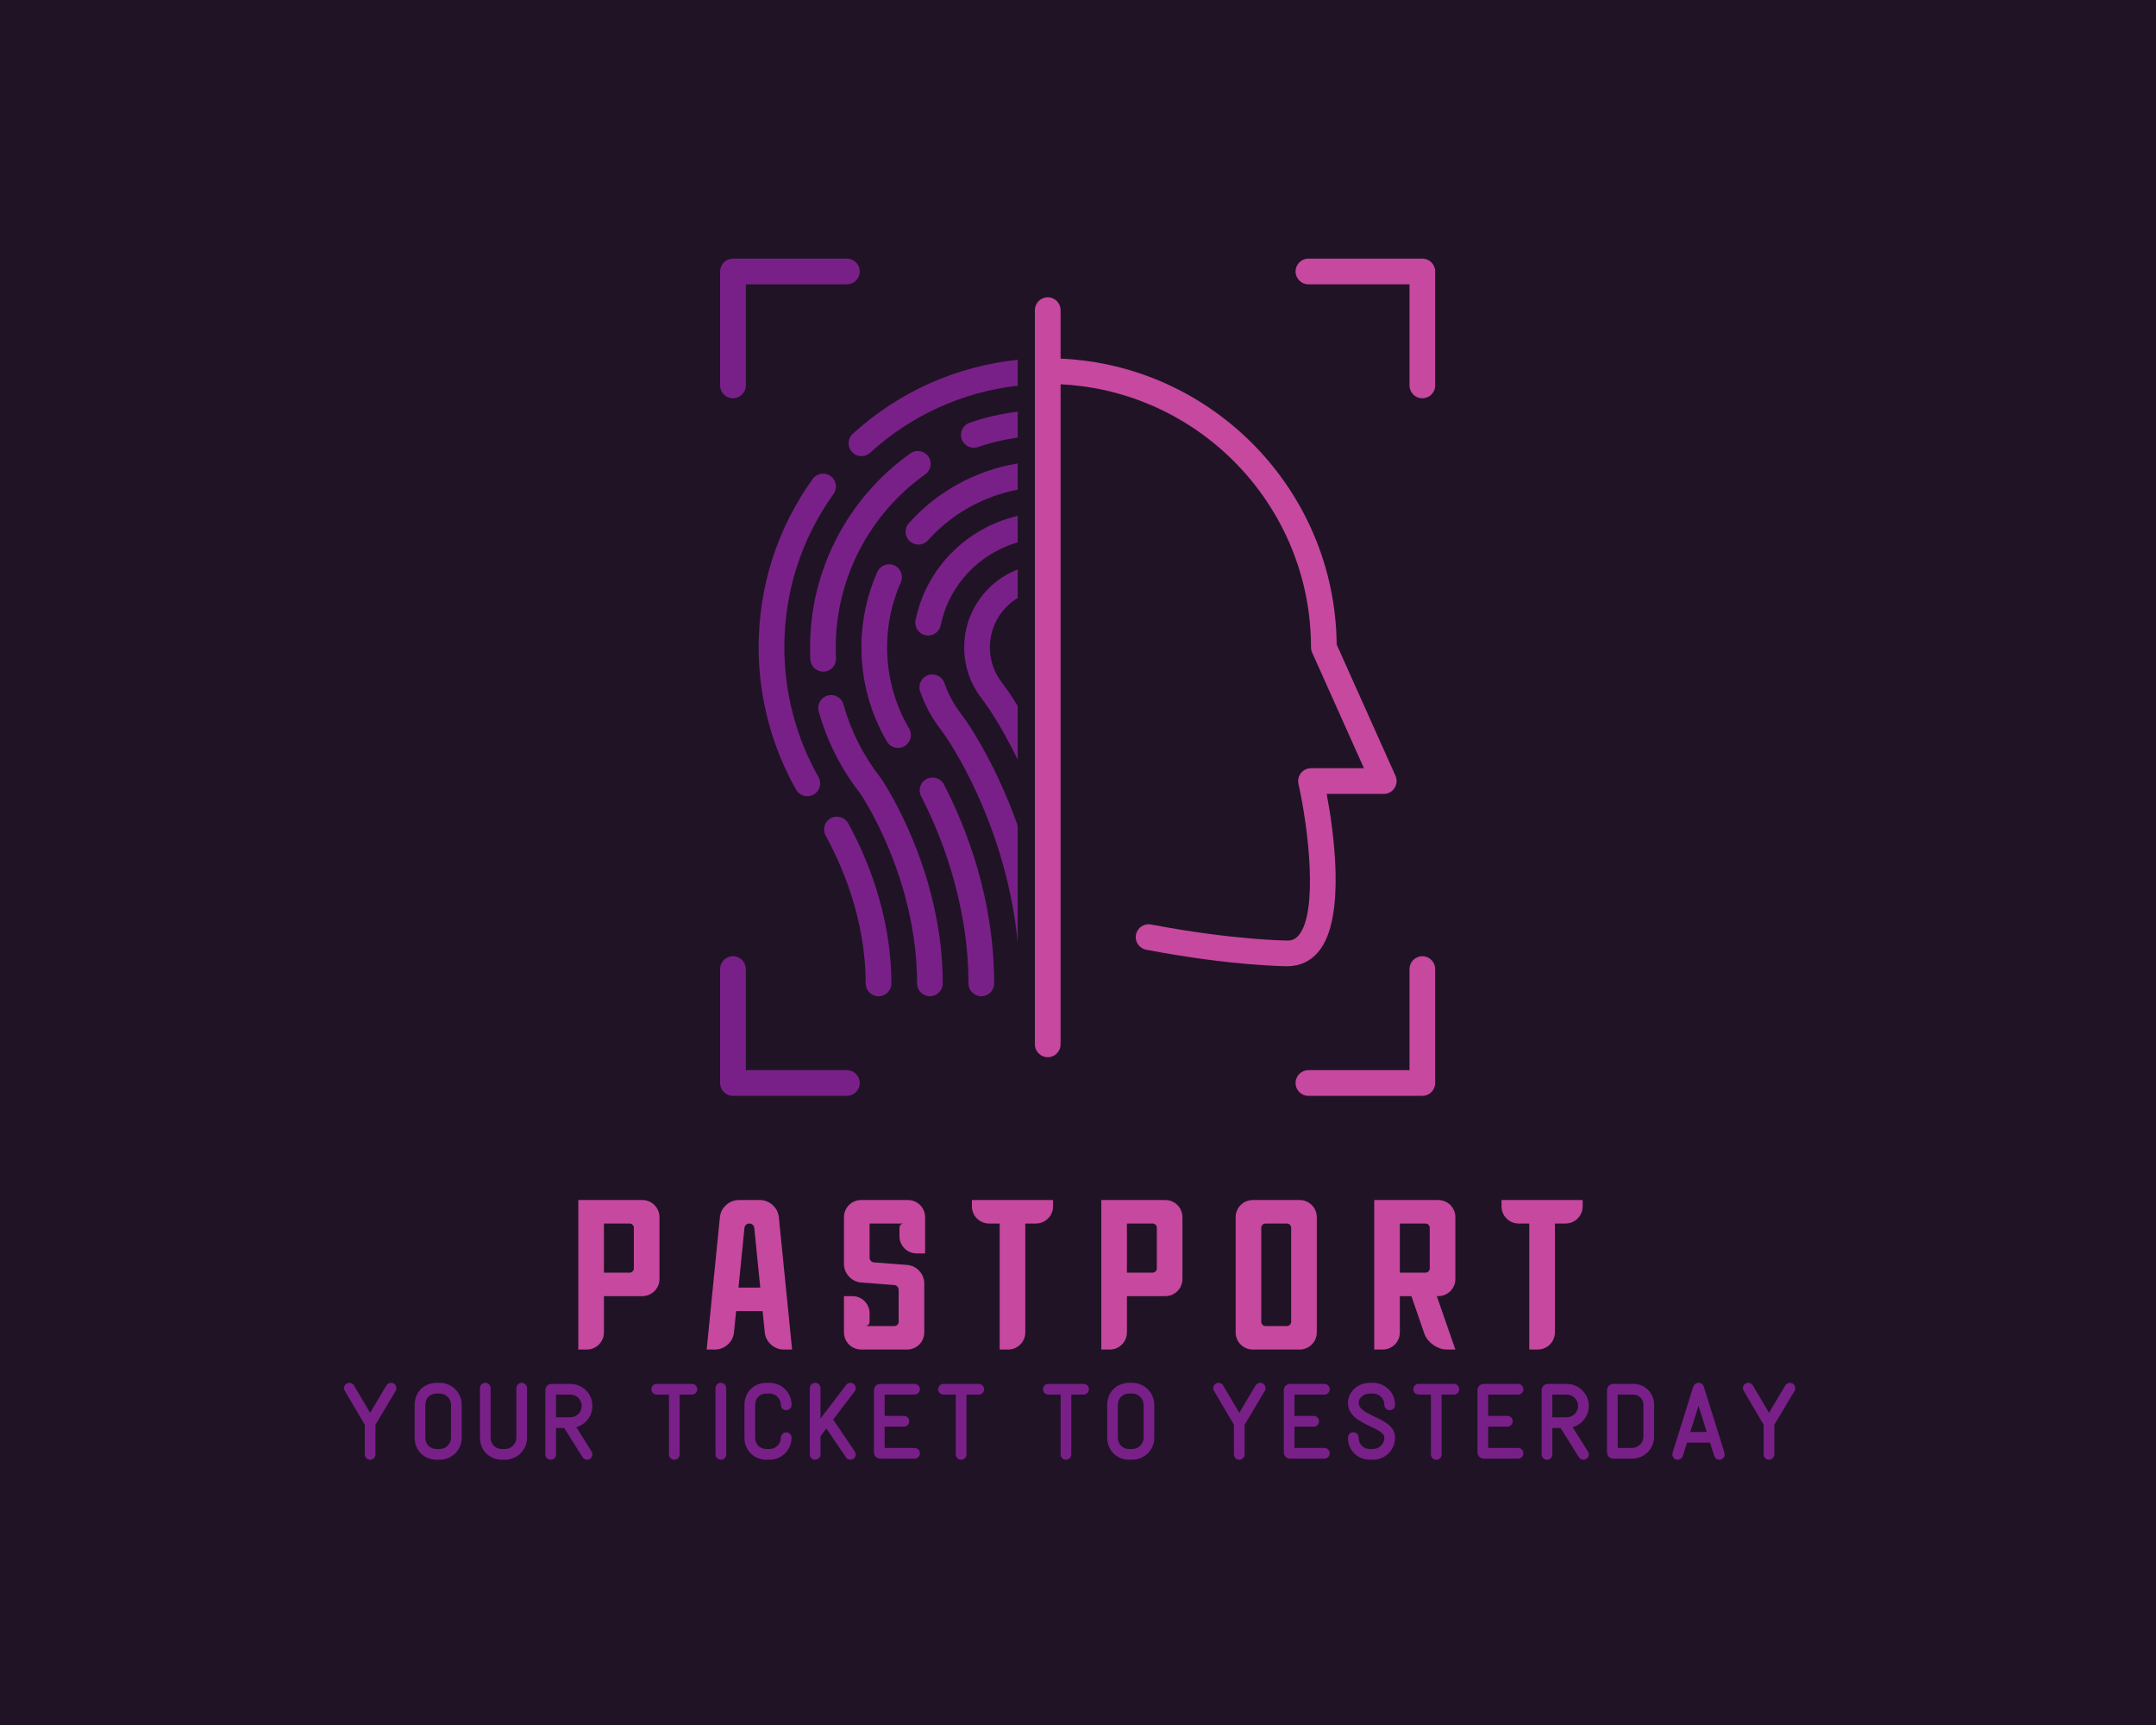 <?xml version="1.0" encoding="UTF-8" standalone="no" ?>
<!DOCTYPE svg PUBLIC "-//W3C//DTD SVG 1.1//EN" "http://www.w3.org/Graphics/SVG/1.1/DTD/svg11.dtd">
<svg xmlns="http://www.w3.org/2000/svg" xmlns:xlink="http://www.w3.org/1999/xlink" version="1.1" width="1280" height="1024" viewBox="0 0 1280 1024" xml:space="preserve">
<desc>Created with Fabric.js 5.3.0</desc>
<defs>
</defs>
<g transform="matrix(1 0 0 1 640 512)" id="background-logo"  >
<rect style="stroke: none; stroke-width: 0; stroke-dasharray: none; stroke-linecap: butt; stroke-dashoffset: 0; stroke-linejoin: miter; stroke-miterlimit: 4; fill: rgb(32,19,38); fill-rule: nonzero; opacity: 1;"  paint-order="stroke"  x="-640" y="-512" rx="0" ry="0" width="1280" height="1024" />
</g>
<g transform="matrix(2.302 0 0 2.302 639.795 402.028)" id="logo-logo"  >
<g style=""  paint-order="stroke"   >
		<g transform="matrix(1.247 0 0 1.247 -74.206 -89.943)"  >
<path style="stroke: none; stroke-width: 1; stroke-dasharray: none; stroke-linecap: butt; stroke-dashoffset: 0; stroke-linejoin: miter; stroke-miterlimit: 4; fill: rgb(121,32,136); fill-rule: nonzero; opacity: 1;"  paint-order="stroke"  transform=" translate(-103.011, -57.896)" d="M 91.229 72.333 C 89.763 72.333 88.574 71.144 88.574 69.678 L 88.574 46.114 C 88.574 44.647 89.763 43.458 91.229 43.458 L 114.793 43.458 C 116.261 43.458 117.448 44.647 117.448 46.114 C 117.448 47.581 116.261 48.77 114.793 48.77 L 93.886 48.77 L 93.886 69.678 C 93.886 71.144 92.697 72.333 91.229 72.333 z" stroke-linecap="round" />
</g>
		<g transform="matrix(1.247 0 0 1.247 -74.206 89.942)"  >
<path style="stroke: none; stroke-width: 1; stroke-dasharray: none; stroke-linecap: butt; stroke-dashoffset: 0; stroke-linejoin: miter; stroke-miterlimit: 4; fill: rgb(121,32,136); fill-rule: nonzero; opacity: 1;"  paint-order="stroke"  transform=" translate(-103.011, -202.104)" d="M 114.793 216.542 L 91.229 216.542 C 89.763 216.542 88.574 215.353 88.574 213.886 L 88.574 190.322 C 88.574 188.856 89.763 187.666 91.229 187.666 C 92.697 187.666 93.886 188.856 93.886 190.322 L 93.886 211.229 L 114.793 211.229 C 116.261 211.229 117.448 212.42 117.448 213.886 C 117.448 215.353 116.261 216.542 114.793 216.542 z" stroke-linecap="round" />
</g>
		<g transform="matrix(1.247 0 0 1.247 74.204 89.942)"  >
<path style="stroke: none; stroke-width: 1; stroke-dasharray: none; stroke-linecap: butt; stroke-dashoffset: 0; stroke-linejoin: miter; stroke-miterlimit: 4; fill: rgb(199,72,159); fill-rule: nonzero; opacity: 1;"  paint-order="stroke"  transform=" translate(-221.987, -202.104)" d="M 233.771 216.542 L 210.205 216.542 C 208.738 216.542 207.549 215.353 207.549 213.886 C 207.549 212.42 208.738 211.229 210.205 211.229 L 231.114 211.229 L 231.114 190.322 C 231.114 188.856 232.304 187.666 233.771 187.666 C 235.236 187.666 236.426 188.856 236.426 190.322 L 236.426 213.886 C 236.426 215.353 235.236 216.542 233.771 216.542 z" stroke-linecap="round" />
</g>
		<g transform="matrix(1.247 0 0 1.247 74.204 -89.943)"  >
<path style="stroke: none; stroke-width: 1; stroke-dasharray: none; stroke-linecap: butt; stroke-dashoffset: 0; stroke-linejoin: miter; stroke-miterlimit: 4; fill: rgb(199,72,159); fill-rule: nonzero; opacity: 1;"  paint-order="stroke"  transform=" translate(-221.987, -57.896)" d="M 233.771 72.333 C 232.304 72.333 231.114 71.144 231.114 69.678 L 231.114 48.77 L 210.205 48.77 C 208.738 48.77 207.549 47.581 207.549 46.114 C 207.549 44.647 208.738 43.458 210.205 43.458 L 233.771 43.458 C 235.236 43.458 236.426 44.647 236.426 46.114 L 236.426 69.678 C 236.426 71.144 235.236 72.333 233.771 72.333 z" stroke-linecap="round" />
</g>
		<g transform="matrix(1.247 0 0 1.247 35.616 0)"  >
<path style="stroke: none; stroke-width: 1; stroke-dasharray: none; stroke-linecap: butt; stroke-dashoffset: 0; stroke-linejoin: miter; stroke-miterlimit: 4; fill: rgb(199,72,159); fill-rule: nonzero; opacity: 1;"  paint-order="stroke"  transform=" translate(-191.052, -130)" d="M 228.227 150.386 L 216.06 123.229 C 215.759 91.429 190.492 65.497 158.959 64.109 L 158.959 54.082 C 158.959 52.616 157.77 51.426 156.303 51.426 C 155.618 51.426 155.003 51.692 154.532 52.116 C 153.993 52.602 153.646 53.299 153.646 54.082 L 153.646 64.104 L 153.646 66.698 L 153.646 69.422 L 153.646 74.777 L 153.646 80.089 L 153.646 85.394 L 153.646 90.744 L 153.646 96.051 L 153.646 101.403 L 153.646 106.765 L 153.646 112.158 L 153.646 142.23 L 153.646 155.033 L 153.646 173.117 L 153.646 195.913 L 153.646 205.918 C 153.646 206.701 153.993 207.398 154.532 207.884 C 155.003 208.308 155.618 208.574 156.303 208.574 C 157.77 208.574 158.959 207.384 158.959 205.918 L 158.959 109.194 L 158.959 98.57 L 158.959 87.946 L 158.959 77.322 L 158.959 69.422 C 187.753 70.812 210.751 94.669 210.751 123.803 C 210.751 124.176 210.831 124.546 210.983 124.889 L 221.7 148.815 L 210.751 148.815 C 209.945 148.815 209.182 149.182 208.677 149.812 C 208.175 150.44 207.981 151.264 208.157 152.051 C 210.277 161.535 212.184 178.403 208.269 183.293 C 207.625 184.092 206.892 184.448 205.889 184.448 C 205.778 184.448 194.739 184.381 177.655 181.128 C 176.223 180.86 174.826 181.798 174.549 183.241 C 174.276 184.682 175.221 186.072 176.662 186.347 C 194.282 189.7 205.412 189.761 205.882 189.761 C 208.504 189.761 210.766 188.673 212.411 186.613 C 218.007 179.633 215.42 161.724 213.999 154.127 L 225.802 154.127 C 226.701 154.127 227.542 153.671 228.029 152.915 C 228.521 152.159 228.593 151.207 228.227 150.386 z" stroke-linecap="round" />
</g>
		<g transform="matrix(1.247 0 0 1.247 -37.272 -69.438)"  >
<path style="stroke: none; stroke-width: 1; stroke-dasharray: none; stroke-linecap: butt; stroke-dashoffset: 0; stroke-linejoin: miter; stroke-miterlimit: 4; fill: rgb(121,32,136); fill-rule: nonzero; opacity: 1;"  paint-order="stroke"  transform=" translate(-132.62, -74.333)" d="M 115.83 83.43 C 116.355 84.004 117.071 84.294 117.791 84.294 C 118.431 84.294 119.074 84.064 119.582 83.599 C 128.097 75.818 138.762 71.013 150.105 69.721 L 150.105 64.373 C 137.428 65.687 125.5 70.997 115.999 79.677 C 114.917 80.667 114.841 82.347 115.83 83.43 z" stroke-linecap="round" />
</g>
		<g transform="matrix(1.247 0 0 1.247 -72.307 -10.91)"  >
<path style="stroke: none; stroke-width: 1; stroke-dasharray: none; stroke-linecap: butt; stroke-dashoffset: 0; stroke-linejoin: miter; stroke-miterlimit: 4; fill: rgb(121,32,136); fill-rule: nonzero; opacity: 1;"  paint-order="stroke"  transform=" translate(-104.534, -121.253)" d="M 101.854 123.803 C 101.854 112.345 105.371 101.384 112.026 92.105 C 112.884 90.914 112.61 89.253 111.416 88.399 C 110.225 87.542 108.566 87.818 107.711 89.01 C 100.403 99.196 96.542 111.228 96.542 123.803 C 96.542 134.135 99.224 144.321 104.296 153.261 C 104.785 154.124 105.684 154.606 106.607 154.606 C 107.052 154.606 107.503 154.495 107.916 154.261 C 109.192 153.536 109.641 151.916 108.916 150.64 C 104.296 142.498 101.854 133.218 101.854 123.803 z" stroke-linecap="round" />
</g>
		<g transform="matrix(1.247 0 0 1.247 -56.719 59.112)"  >
<path style="stroke: none; stroke-width: 1; stroke-dasharray: none; stroke-linecap: butt; stroke-dashoffset: 0; stroke-linejoin: miter; stroke-miterlimit: 4; fill: rgb(121,32,136); fill-rule: nonzero; opacity: 1;"  paint-order="stroke"  transform=" translate(-117.03, -177.388)" d="M 111.444 159.148 C 110.159 159.857 109.694 161.475 110.404 162.758 C 113.492 168.343 118.676 179.738 118.676 193.302 C 118.676 194.769 119.866 195.958 121.332 195.958 C 122.799 195.958 123.988 194.769 123.988 193.302 C 123.988 178.547 118.39 166.221 115.052 160.188 C 114.343 158.901 112.721 158.443 111.444 159.148 z" stroke-linecap="round" />
</g>
		<g transform="matrix(1.247 0 0 1.247 -50.849 43.428)"  >
<path style="stroke: none; stroke-width: 1; stroke-dasharray: none; stroke-linecap: butt; stroke-dashoffset: 0; stroke-linejoin: miter; stroke-miterlimit: 4; fill: rgb(121,32,136); fill-rule: nonzero; opacity: 1;"  paint-order="stroke"  transform=" translate(-121.736, -164.815)" d="M 121.519 150.465 C 118.071 145.976 115.567 140.98 114.076 135.618 C 113.683 134.204 112.216 133.375 110.806 133.77 C 109.392 134.162 108.564 135.627 108.957 137.039 C 110.631 143.063 113.44 148.67 117.259 153.64 L 117.583 154.084 C 118.061 154.791 129.301 171.644 129.301 193.302 C 129.301 194.769 130.49 195.958 131.956 195.958 C 133.423 195.958 134.612 194.769 134.612 193.302 C 134.612 170.032 122.498 151.869 121.934 151.039 L 121.519 150.465 z" stroke-linecap="round" />
</g>
		<g transform="matrix(1.247 0 0 1.247 -53.46 -29.892)"  >
<path style="stroke: none; stroke-width: 1; stroke-dasharray: none; stroke-linecap: butt; stroke-dashoffset: 0; stroke-linejoin: miter; stroke-miterlimit: 4; fill: rgb(121,32,136); fill-rule: nonzero; opacity: 1;"  paint-order="stroke"  transform=" translate(-119.642, -106.036)" d="M 131.628 84.337 C 130.777 83.141 129.12 82.861 127.924 83.708 C 114.928 92.935 107.166 107.923 107.166 123.803 C 107.166 124.65 107.188 125.492 107.229 126.331 C 107.301 127.75 108.475 128.854 109.881 128.854 C 109.926 128.854 109.971 128.852 110.016 128.851 C 111.48 128.777 112.61 127.529 112.534 126.064 C 112.496 125.315 112.479 124.56 112.479 123.803 C 112.479 109.643 119.402 96.272 130.998 88.042 C 132.195 87.192 132.479 85.534 131.628 84.337 z" stroke-linecap="round" />
</g>
		<g transform="matrix(1.247 0 0 1.247 -22.78 -63.832)"  >
<path style="stroke: none; stroke-width: 1; stroke-dasharray: none; stroke-linecap: butt; stroke-dashoffset: 0; stroke-linejoin: miter; stroke-miterlimit: 4; fill: rgb(121,32,136); fill-rule: nonzero; opacity: 1;"  paint-order="stroke"  transform=" translate(-144.238, -78.828)" d="M 138.521 80.775 C 138.9 81.872 139.928 82.557 141.027 82.557 C 141.318 82.557 141.612 82.51 141.902 82.408 C 144.568 81.478 147.314 80.845 150.105 80.447 L 150.105 75.099 C 146.717 75.527 143.383 76.266 140.152 77.393 C 138.766 77.875 138.036 79.39 138.521 80.775 z" stroke-linecap="round" />
</g>
		<g transform="matrix(1.247 0 0 1.247 -22.363 -3.288)"  >
<path style="stroke: none; stroke-width: 1; stroke-dasharray: none; stroke-linecap: butt; stroke-dashoffset: 0; stroke-linejoin: miter; stroke-miterlimit: 4; fill: rgb(121,32,136); fill-rule: nonzero; opacity: 1;"  paint-order="stroke"  transform=" translate(-144.572, -127.364)" d="M 139.039 123.803 C 139.039 128.653 140.965 132.183 142.539 134.227 L 143.967 136.208 C 144.855 137.517 147.321 141.328 150.105 147.021 L 150.105 135.938 C 149.372 134.745 148.761 133.814 148.321 133.163 L 146.796 131.053 C 145.683 129.601 144.351 127.162 144.351 123.803 C 144.351 119.483 146.661 115.703 150.105 113.602 L 150.105 107.708 C 143.642 110.206 139.039 116.469 139.039 123.803 z" stroke-linecap="round" />
</g>
		<g transform="matrix(1.247 0 0 1.247 -28.132 33.815)"  >
<path style="stroke: none; stroke-width: 1; stroke-dasharray: none; stroke-linecap: butt; stroke-dashoffset: 0; stroke-linejoin: miter; stroke-miterlimit: 4; fill: rgb(121,32,136); fill-rule: nonzero; opacity: 1;"  paint-order="stroke"  transform=" translate(-139.947, -157.109)" d="M 138.371 137.525 C 136.892 135.599 135.743 133.469 134.954 131.196 C 134.474 129.81 132.956 129.071 131.576 129.558 C 130.189 130.038 129.456 131.551 129.937 132.937 C 130.912 135.749 132.33 138.381 134.11 140.696 L 135.173 142.167 C 137.465 145.549 147.879 162.071 150.105 184.81 L 150.105 160.687 C 146.053 149.215 141.083 141.418 139.526 139.123 L 138.371 137.525 z" stroke-linecap="round" />
</g>
		<g transform="matrix(1.247 0 0 1.247 -28.669 -26.181)"  >
<path style="stroke: none; stroke-width: 1; stroke-dasharray: none; stroke-linecap: butt; stroke-dashoffset: 0; stroke-linejoin: miter; stroke-miterlimit: 4; fill: rgb(121,32,136); fill-rule: nonzero; opacity: 1;"  paint-order="stroke"  transform=" translate(-139.517, -109.011)" d="M 128.982 118.189 C 128.688 119.626 129.611 121.031 131.05 121.326 C 131.23 121.363 131.41 121.38 131.586 121.38 C 132.821 121.38 133.928 120.516 134.187 119.258 C 135.898 110.903 142.196 104.393 150.105 102.113 L 150.105 96.643 C 139.658 99.048 131.202 107.361 128.982 118.189 z" stroke-linecap="round" />
</g>
		<g transform="matrix(1.247 0 0 1.247 -31.138 54.061)"  >
<path style="stroke: none; stroke-width: 1; stroke-dasharray: none; stroke-linecap: butt; stroke-dashoffset: 0; stroke-linejoin: miter; stroke-miterlimit: 4; fill: rgb(121,32,136); fill-rule: nonzero; opacity: 1;"  paint-order="stroke"  transform=" translate(-137.537, -173.339)" d="M 131.275 151.017 C 129.975 151.689 129.463 153.292 130.134 154.596 C 133.789 161.677 139.924 176.122 139.924 193.302 C 139.924 194.769 141.114 195.958 142.58 195.958 C 144.047 195.958 145.236 194.769 145.236 193.302 C 145.236 175.917 139.589 161.331 134.854 152.157 C 134.184 150.855 132.582 150.344 131.275 151.017 z" stroke-linecap="round" />
</g>
		<g transform="matrix(1.247 0 0 1.247 -49.386 -5.453)"  >
<path style="stroke: none; stroke-width: 1; stroke-dasharray: none; stroke-linecap: butt; stroke-dashoffset: 0; stroke-linejoin: miter; stroke-miterlimit: 4; fill: rgb(121,32,136); fill-rule: nonzero; opacity: 1;"  paint-order="stroke"  transform=" translate(-122.909, -125.628)" d="M 124.59 106.869 C 123.248 106.272 121.682 106.879 121.083 108.218 C 118.897 113.139 117.791 118.382 117.791 123.803 C 117.791 130.7 119.62 137.446 123.082 143.312 C 123.58 144.149 124.466 144.617 125.372 144.617 C 125.832 144.617 126.299 144.497 126.721 144.248 C 127.982 143.501 128.404 141.874 127.657 140.61 C 124.677 135.562 123.103 129.751 123.103 123.803 C 123.103 119.13 124.058 114.612 125.938 110.375 C 126.533 109.034 125.932 107.465 124.59 106.869 z" stroke-linecap="round" />
</g>
		<g transform="matrix(1.247 0 0 1.247 -29.921 -44.672)"  >
<path style="stroke: none; stroke-width: 1; stroke-dasharray: none; stroke-linecap: butt; stroke-dashoffset: 0; stroke-linejoin: miter; stroke-miterlimit: 4; fill: rgb(121,32,136); fill-rule: nonzero; opacity: 1;"  paint-order="stroke"  transform=" translate(-138.514, -94.188)" d="M 127.599 98.15 C 126.62 99.243 126.714 100.922 127.807 101.901 C 128.314 102.354 128.947 102.577 129.577 102.577 C 130.307 102.577 131.033 102.278 131.559 101.691 C 136.459 96.213 143.009 92.581 150.105 91.223 L 150.105 85.799 C 141.487 87.213 133.513 91.54 127.599 98.15 z" stroke-linecap="round" />
</g>
</g>
</g>
<g transform="matrix(1.921 0 0 1.921 641.479 756.739)" id="text-logo"  >
<g style=""  paint-order="stroke"   >
		<g transform="matrix(1 0 0 1 0 0)" id="text-logo-path-0"  >
<path style="stroke: none; stroke-width: 0; stroke-dasharray: none; stroke-linecap: butt; stroke-dashoffset: 0; stroke-linejoin: miter; stroke-miterlimit: 4; fill: rgb(199,72,159); fill-rule: nonzero; opacity: 1;"  paint-order="stroke"  transform=" translate(-157.51, 23.1)" d="M 22.11 -46.2 L 2.31 -46.2 L 2.31 0 L 4.95 0 C 7.85 0 10.23 -2.38 10.23 -5.28 L 10.23 -16.5 L 22.11 -16.5 C 25.01 -16.5 27.39 -18.88 27.39 -21.78 L 27.39 -40.92 C 27.39 -43.82 25.01 -46.2 22.11 -46.2 Z M 18.15 -23.76 L 10.23 -23.76 L 10.23 -38.94 L 18.15 -38.94 C 18.88 -38.94 19.47 -38.35 19.47 -37.62 L 19.47 -25.08 C 19.47 -24.35 18.88 -23.76 18.15 -23.76 Z M 46.07 -40.92 L 41.98 0 L 44.62 0 C 47.52 0 50.16 -2.38 50.42 -5.28 L 51.08 -11.88 L 59.27 -11.88 L 59.93 -5.28 C 60.19 -2.38 62.83 0 65.74 0 L 68.38 0 L 64.28 -40.92 C 64.02 -43.82 61.38 -46.2 58.48 -46.2 L 51.88 -46.2 C 48.97 -46.2 46.33 -43.82 46.07 -40.92 Z M 51.81 -19.14 L 53.66 -37.62 C 53.72 -38.35 54.38 -38.94 55.11 -38.94 L 55.24 -38.94 C 55.97 -38.94 56.63 -38.35 56.69 -37.62 L 58.54 -19.14 Z M 92.33 -28.38 L 92.33 -38.94 L 102.89 -38.94 C 102.17 -38.94 101.57 -38.35 101.57 -37.62 L 101.57 -34.98 C 101.57 -32.08 103.95 -29.7 106.85 -29.7 L 109.49 -29.7 L 109.49 -40.92 C 109.49 -43.82 107.12 -46.2 104.21 -46.2 L 89.69 -46.2 C 86.79 -46.2 84.41 -43.82 84.41 -40.92 L 84.41 -26.4 C 84.41 -23.5 86.79 -20.92 89.69 -20.72 L 99.99 -19.93 C 100.72 -19.87 101.31 -19.21 101.31 -18.48 L 101.31 -8.58 C 101.31 -7.85 100.72 -7.26 99.99 -7.26 L 91.01 -7.26 C 91.74 -7.26 92.33 -7.85 92.33 -8.58 L 92.33 -11.22 C 92.33 -14.12 89.96 -16.5 87.05 -16.5 L 84.41 -16.5 L 84.41 -5.28 C 84.41 -2.38 86.79 0 89.69 0 L 103.95 0 C 106.85 0 109.23 -2.38 109.23 -5.28 L 109.23 -20.46 C 109.23 -23.36 106.85 -25.94 103.95 -26.14 L 93.65 -26.93 C 92.93 -26.99 92.33 -27.65 92.33 -28.38 Z M 149.03 -44.22 L 149.03 -46.2 L 123.95 -46.2 L 123.95 -44.22 C 123.95 -41.32 126.32 -38.94 129.23 -38.94 L 132.53 -38.94 L 132.53 0 L 135.17 0 C 138.07 0 140.45 -2.38 140.45 -5.28 L 140.45 -38.94 L 143.75 -38.94 C 146.65 -38.94 149.03 -41.32 149.03 -44.22 Z M 183.74 -46.2 L 163.94 -46.2 L 163.94 0 L 166.58 0 C 169.49 0 171.86 -2.38 171.86 -5.28 L 171.86 -16.5 L 183.74 -16.5 C 186.65 -16.5 189.02 -18.88 189.02 -21.78 L 189.02 -40.92 C 189.02 -43.82 186.65 -46.2 183.74 -46.2 Z M 179.78 -23.76 L 171.86 -23.76 L 171.86 -38.94 L 179.78 -38.94 C 180.51 -38.94 181.1 -38.35 181.1 -37.62 L 181.1 -25.08 C 181.1 -24.35 180.51 -23.76 179.78 -23.76 Z M 205.46 -40.92 L 205.46 -5.28 C 205.46 -2.38 207.83 0 210.74 0 L 225.26 0 C 228.16 0 230.54 -2.38 230.54 -5.28 L 230.54 -40.92 C 230.54 -43.82 228.16 -46.2 225.26 -46.2 L 210.74 -46.2 C 207.83 -46.2 205.46 -43.82 205.46 -40.92 Z M 221.3 -7.26 L 214.7 -7.26 C 213.97 -7.26 213.38 -7.85 213.38 -8.58 L 213.38 -37.62 C 213.38 -38.35 213.97 -38.94 214.7 -38.94 L 221.3 -38.94 C 222.02 -38.94 222.62 -38.35 222.62 -37.62 L 222.62 -8.58 C 222.62 -7.85 222.02 -7.26 221.3 -7.26 Z M 268.09 -46.2 L 248.29 -46.2 L 248.29 0 L 250.93 0 C 253.84 0 256.21 -2.38 256.21 -5.28 L 256.21 -16.5 L 259.78 -16.5 L 263.74 -5.02 C 264.66 -2.24 267.83 0 270.73 0 L 273.37 0 L 267.63 -16.5 L 268.09 -16.5 C 271 -16.5 273.37 -18.88 273.37 -21.78 L 273.37 -40.92 C 273.37 -43.82 271 -46.2 268.09 -46.2 Z M 264.13 -23.76 L 256.21 -23.76 L 256.21 -38.94 L 264.13 -38.94 C 264.86 -38.94 265.45 -38.35 265.45 -37.62 L 265.45 -25.08 C 265.45 -24.35 264.86 -23.76 264.13 -23.76 Z M 312.71 -44.22 L 312.71 -46.2 L 287.63 -46.2 L 287.63 -44.22 C 287.63 -41.32 290 -38.94 292.91 -38.94 L 296.21 -38.94 L 296.21 0 L 298.85 0 C 301.75 0 304.13 -2.38 304.13 -5.28 L 304.13 -38.94 L 307.43 -38.94 C 310.33 -38.94 312.71 -41.32 312.71 -44.22 Z" stroke-linecap="round" />
</g>
</g>
</g>
<g transform="matrix(1.921 0 0 1.921 635.051 843.7)" id="tagline-920d372a-ebda-4244-8fec-0e29f9820411-logo"  >
<g style=""  paint-order="stroke"   >
		<g transform="matrix(1 0 0 1 0 0)" id="tagline-920d372a-ebda-4244-8fec-0e29f9820411-logo-path-0"  >
<path style="stroke: none; stroke-width: 0; stroke-dasharray: none; stroke-linecap: butt; stroke-dashoffset: 0; stroke-linejoin: miter; stroke-miterlimit: 4; fill: rgb(121,32,136); fill-rule: nonzero; opacity: 1;"  paint-order="stroke"  transform=" translate(-225.74, 11.55)" d="M 11.19 -1.32 L 11.19 -10.46 L 17.42 -20.92 C 17.59 -21.22 17.66 -21.48 17.66 -21.78 C 17.66 -22.7 16.93 -23.43 16 -23.43 C 15.41 -23.43 14.88 -23.13 14.59 -22.64 L 9.54 -14.16 L 4.55 -22.61 C 4.29 -23.07 3.73 -23.43 3.14 -23.43 C 2.21 -23.43 1.49 -22.7 1.49 -21.78 C 1.49 -21.48 1.58 -21.19 1.72 -20.96 L 7.89 -10.49 L 7.89 -1.32 C 7.89 -0.4 8.61 0.33 9.54 0.33 C 10.46 0.33 11.19 -0.4 11.19 -1.32 Z M 37.85 -6.47 L 37.85 -16.63 C 37.85 -20.39 34.82 -23.43 31.02 -23.43 L 30.13 -23.43 C 26.2 -23.43 23.3 -20.53 23.3 -16.6 L 23.3 -6.5 C 23.3 -2.57 26.2 0.33 30.13 0.33 L 31.02 0.33 C 34.82 0.33 37.85 -2.71 37.85 -6.47 Z M 34.55 -16.63 L 34.55 -6.47 C 34.55 -4.55 32.97 -2.97 31.02 -2.97 L 30.13 -2.97 C 28.05 -2.97 26.6 -4.42 26.6 -6.5 L 26.6 -16.6 C 26.6 -18.68 28.05 -20.13 30.13 -20.13 L 31.02 -20.13 C 32.97 -20.13 34.55 -18.55 34.55 -16.63 Z M 43.49 -21.78 L 43.49 -6.5 C 43.49 -2.57 46.4 0.33 50.33 0.33 L 51.22 0.33 C 55.01 0.33 58.05 -2.71 58.05 -6.47 L 58.05 -21.78 C 58.05 -22.7 57.32 -23.43 56.4 -23.43 C 55.47 -23.43 54.75 -22.7 54.75 -21.78 L 54.75 -6.47 C 54.75 -4.55 53.16 -2.97 51.22 -2.97 L 50.33 -2.97 C 48.25 -2.97 46.79 -4.42 46.79 -6.5 L 46.79 -21.78 C 46.79 -22.7 46.07 -23.43 45.14 -23.43 C 44.22 -23.43 43.49 -22.7 43.49 -21.78 Z M 63.69 -1.32 C 63.69 -0.4 64.42 0.33 65.34 0.33 C 66.26 0.33 66.99 -0.4 66.99 -1.32 L 66.99 -9.47 L 69.53 -9.47 L 75.21 -0.43 C 75.47 0 76 0.33 76.59 0.33 C 77.52 0.33 78.24 -0.4 78.24 -1.32 C 78.24 -1.65 78.14 -1.95 77.98 -2.21 L 73.26 -9.74 C 76.16 -10.53 78.24 -13.17 78.24 -16.3 C 78.24 -20.06 75.21 -23.1 71.41 -23.1 L 65.67 -23.1 C 64.55 -23.1 63.69 -22.24 63.69 -21.12 Z M 66.99 -12.77 L 66.99 -19.8 L 71.41 -19.8 C 73.36 -19.8 74.94 -18.22 74.94 -16.3 C 74.94 -14.36 73.36 -12.77 71.41 -12.77 Z M 98.11 -19.8 L 101.9 -19.8 L 101.9 -1.32 C 101.9 -0.4 102.63 0.33 103.55 0.33 C 104.48 0.33 105.2 -0.4 105.2 -1.32 L 105.2 -19.8 L 109 -19.8 C 109.92 -19.8 110.65 -20.53 110.65 -21.45 C 110.65 -22.37 109.92 -23.1 109 -23.1 L 98.11 -23.1 C 97.19 -23.1 96.46 -22.37 96.46 -21.45 C 96.46 -20.53 97.19 -19.8 98.11 -19.8 Z M 119.59 -1.32 L 119.59 -21.78 C 119.59 -22.7 118.87 -23.43 117.94 -23.43 C 117.02 -23.43 116.29 -22.7 116.29 -21.78 L 116.29 -1.32 C 116.29 -0.4 117.02 0.33 117.94 0.33 C 118.87 0.33 119.59 -0.4 119.59 -1.32 Z M 139.79 -16.63 C 139.79 -20.39 136.75 -23.43 132.96 -23.43 L 132.07 -23.43 C 128.14 -23.43 125.23 -20.53 125.23 -16.6 L 125.23 -6.5 C 125.23 -2.57 128.14 0.33 132.07 0.33 L 132.96 0.33 C 136.75 0.33 139.79 -2.71 139.79 -6.47 C 139.79 -7.39 139.06 -8.12 138.14 -8.12 C 137.21 -8.12 136.49 -7.39 136.49 -6.47 C 136.49 -4.55 134.9 -2.97 132.96 -2.97 L 132.07 -2.97 C 129.99 -2.97 128.53 -4.42 128.53 -6.5 L 128.53 -16.6 C 128.53 -18.68 129.99 -20.13 132.07 -20.13 L 132.96 -20.13 C 134.9 -20.13 136.49 -18.55 136.49 -16.63 C 136.49 -15.71 137.21 -14.98 138.14 -14.98 C 139.06 -14.98 139.79 -15.71 139.79 -16.63 Z M 148.73 -1.32 L 148.73 -6.93 L 150.55 -9.34 L 156.62 -0.4 C 156.91 0.07 157.41 0.33 157.97 0.33 C 158.9 0.33 159.62 -0.4 159.62 -1.32 C 159.62 -1.65 159.52 -1.95 159.32 -2.24 L 152.69 -12.01 L 152.66 -12.08 L 159.29 -20.79 C 159.49 -21.05 159.62 -21.42 159.62 -21.78 C 159.62 -22.7 158.9 -23.43 157.97 -23.43 C 157.44 -23.43 156.98 -23.2 156.65 -22.77 L 148.73 -12.38 L 148.73 -21.78 C 148.73 -22.7 148 -23.43 147.08 -23.43 C 146.16 -23.43 145.43 -22.7 145.43 -21.78 L 145.43 -1.32 C 145.43 -0.4 146.16 0.33 147.08 0.33 C 148 0.33 148.73 -0.4 148.73 -1.32 Z M 177.8 -3.3 L 168.56 -3.3 L 168.56 -9.9 L 174.5 -9.9 C 175.43 -9.9 176.15 -10.63 176.15 -11.55 C 176.15 -12.47 175.43 -13.2 174.5 -13.2 L 168.56 -13.2 L 168.56 -19.8 L 177.8 -19.8 C 178.73 -19.8 179.45 -20.53 179.45 -21.45 C 179.45 -22.37 178.73 -23.1 177.8 -23.1 L 167.24 -23.1 C 166.12 -23.1 165.26 -22.24 165.26 -21.12 L 165.26 -1.98 C 165.26 -0.86 166.12 0 167.24 0 L 177.8 0 C 178.73 0 179.45 -0.73 179.45 -1.65 C 179.45 -2.57 178.73 -3.3 177.8 -3.3 Z M 186.75 -19.8 L 190.54 -19.8 L 190.54 -1.32 C 190.54 -0.4 191.27 0.33 192.19 0.33 C 193.12 0.33 193.84 -0.4 193.84 -1.32 L 193.84 -19.8 L 197.64 -19.8 C 198.56 -19.8 199.29 -20.53 199.29 -21.45 C 199.29 -22.37 198.56 -23.1 197.64 -23.1 L 186.75 -23.1 C 185.82 -23.1 185.1 -22.37 185.1 -21.45 C 185.1 -20.53 185.82 -19.8 186.75 -19.8 Z M 219.15 -19.8 L 222.95 -19.8 L 222.95 -1.32 C 222.95 -0.4 223.67 0.33 224.6 0.33 C 225.52 0.33 226.25 -0.4 226.25 -1.32 L 226.25 -19.8 L 230.04 -19.8 C 230.97 -19.8 231.69 -20.53 231.69 -21.45 C 231.69 -22.37 230.97 -23.1 230.04 -23.1 L 219.15 -23.1 C 218.23 -23.1 217.5 -22.37 217.5 -21.45 C 217.5 -20.53 218.23 -19.8 219.15 -19.8 Z M 251.89 -6.47 L 251.89 -16.63 C 251.89 -20.39 248.85 -23.43 245.06 -23.43 L 244.17 -23.43 C 240.24 -23.43 237.34 -20.53 237.34 -16.6 L 237.34 -6.5 C 237.34 -2.57 240.24 0.33 244.17 0.33 L 245.06 0.33 C 248.85 0.33 251.89 -2.71 251.89 -6.47 Z M 248.59 -16.63 L 248.59 -6.47 C 248.59 -4.55 247 -2.97 245.06 -2.97 L 244.17 -2.97 C 242.09 -2.97 240.64 -4.42 240.64 -6.5 L 240.64 -16.6 C 240.64 -18.68 242.09 -20.13 244.17 -20.13 L 245.06 -20.13 C 247 -20.13 248.59 -18.55 248.59 -16.63 Z M 279.81 -1.32 L 279.81 -10.46 L 286.04 -20.92 C 286.21 -21.22 286.27 -21.48 286.27 -21.78 C 286.27 -22.7 285.55 -23.43 284.62 -23.43 C 284.03 -23.43 283.5 -23.13 283.21 -22.64 L 278.16 -14.16 L 273.17 -22.61 C 272.91 -23.07 272.35 -23.43 271.75 -23.43 C 270.83 -23.43 270.1 -22.7 270.1 -21.78 C 270.1 -21.48 270.2 -21.19 270.34 -20.96 L 276.51 -10.49 L 276.51 -1.32 C 276.51 -0.4 277.23 0.33 278.16 0.33 C 279.08 0.33 279.81 -0.4 279.81 -1.32 Z M 304.46 -3.3 L 295.22 -3.3 L 295.22 -9.9 L 301.16 -9.9 C 302.08 -9.9 302.81 -10.63 302.81 -11.55 C 302.81 -12.47 302.08 -13.2 301.16 -13.2 L 295.22 -13.2 L 295.22 -19.8 L 304.46 -19.8 C 305.38 -19.8 306.11 -20.53 306.11 -21.45 C 306.11 -22.37 305.38 -23.1 304.46 -23.1 L 293.9 -23.1 C 292.78 -23.1 291.92 -22.24 291.92 -21.12 L 291.92 -1.98 C 291.92 -0.86 292.78 0 293.9 0 L 304.46 0 C 305.38 0 306.11 -0.73 306.11 -1.65 C 306.11 -2.57 305.38 -3.3 304.46 -3.3 Z M 311.75 -6.5 C 311.75 -2.57 314.65 0.33 318.58 0.33 L 319.47 0.33 C 323.27 0.33 326.3 -2.71 326.3 -6.47 C 326.3 -9.87 323.33 -11.42 319.7 -13.1 C 317 -14.42 315.05 -15.48 315.05 -17.26 C 315.05 -18.68 316.5 -20.13 318.58 -20.13 L 319.47 -20.13 C 321.42 -20.13 323 -18.55 323 -16.63 C 323 -15.71 323.73 -14.98 324.65 -14.98 C 325.58 -14.98 326.3 -15.71 326.3 -16.63 C 326.3 -20.39 323.27 -23.43 319.47 -23.43 L 318.58 -23.43 C 314.65 -23.43 311.75 -20.53 311.75 -17.26 C 311.75 -13.3 315.45 -11.52 318.32 -10.13 C 321.12 -8.81 323 -7.89 323 -6.47 C 323 -4.55 321.42 -2.97 319.47 -2.97 L 318.58 -2.97 C 316.5 -2.97 315.05 -4.42 315.05 -6.5 C 315.05 -7.43 314.32 -8.15 313.4 -8.15 C 312.48 -8.15 311.75 -7.43 311.75 -6.5 Z M 333.6 -19.8 L 337.39 -19.8 L 337.39 -1.32 C 337.39 -0.4 338.12 0.33 339.04 0.33 C 339.97 0.33 340.69 -0.4 340.69 -1.32 L 340.69 -19.8 L 344.49 -19.8 C 345.41 -19.8 346.14 -20.53 346.14 -21.45 C 346.14 -22.37 345.41 -23.1 344.49 -23.1 L 333.6 -23.1 C 332.67 -23.1 331.95 -22.37 331.95 -21.45 C 331.95 -20.53 332.67 -19.8 333.6 -19.8 Z M 364.32 -3.3 L 355.08 -3.3 L 355.08 -9.9 L 361.02 -9.9 C 361.94 -9.9 362.67 -10.63 362.67 -11.55 C 362.67 -12.47 361.94 -13.2 361.02 -13.2 L 355.08 -13.2 L 355.08 -19.8 L 364.32 -19.8 C 365.24 -19.8 365.97 -20.53 365.97 -21.45 C 365.97 -22.37 365.24 -23.1 364.32 -23.1 L 353.76 -23.1 C 352.64 -23.1 351.78 -22.24 351.78 -21.12 L 351.78 -1.98 C 351.78 -0.86 352.64 0 353.76 0 L 364.32 0 C 365.24 0 365.97 -0.73 365.97 -1.65 C 365.97 -2.57 365.24 -3.3 364.32 -3.3 Z M 371.61 -1.32 C 371.61 -0.4 372.34 0.33 373.26 0.33 C 374.19 0.33 374.91 -0.4 374.91 -1.32 L 374.91 -9.47 L 377.45 -9.47 L 383.13 -0.43 C 383.39 0 383.92 0.33 384.52 0.33 C 385.44 0.33 386.17 -0.4 386.17 -1.32 C 386.17 -1.65 386.07 -1.95 385.9 -2.21 L 381.18 -9.74 C 384.09 -10.53 386.17 -13.17 386.17 -16.3 C 386.17 -20.06 383.13 -23.1 379.34 -23.1 L 373.59 -23.1 C 372.47 -23.1 371.61 -22.24 371.61 -21.12 Z M 374.91 -12.77 L 374.91 -19.8 L 379.34 -19.8 C 381.28 -19.8 382.87 -18.22 382.87 -16.3 C 382.87 -14.36 381.28 -12.77 379.34 -12.77 Z M 406.36 -6.8 L 406.36 -16.7 C 406.36 -20.26 403.52 -23.1 399.96 -23.1 L 393.79 -23.1 C 392.67 -23.1 391.81 -22.24 391.81 -21.12 L 391.81 -1.98 C 391.81 -0.86 392.67 0 393.79 0 L 399.53 0 C 403.33 0 406.36 -3.04 406.36 -6.8 Z M 403.06 -16.7 L 403.06 -6.8 C 403.06 -4.88 401.48 -3.3 399.53 -3.3 L 395.11 -3.3 L 395.11 -19.8 L 399.96 -19.8 C 401.68 -19.8 403.06 -18.41 403.06 -16.7 Z M 415.24 -0.83 L 416.53 -4.95 L 423.65 -4.95 L 424.94 -0.83 C 425.17 -0.13 425.8 0.33 426.53 0.33 C 427.45 0.33 428.18 -0.4 428.18 -1.32 C 428.18 -1.49 428.14 -1.68 428.11 -1.82 L 421.71 -22.28 C 421.48 -22.97 420.85 -23.43 420.12 -23.43 L 420.09 -23.43 L 420.06 -23.43 C 419.33 -23.43 418.67 -22.9 418.47 -22.28 L 412.07 -1.82 C 412.04 -1.68 412.01 -1.49 412.01 -1.32 C 412.01 -0.4 412.73 0.33 413.66 0.33 C 414.38 0.33 415.04 -0.2 415.24 -0.83 Z M 417.55 -8.25 L 420.09 -16.34 L 422.63 -8.25 Z M 443.52 -1.32 L 443.52 -10.46 L 449.76 -20.92 C 449.92 -21.22 449.99 -21.48 449.99 -21.78 C 449.99 -22.7 449.26 -23.43 448.34 -23.43 C 447.74 -23.43 447.22 -23.13 446.92 -22.64 L 441.87 -14.16 L 436.89 -22.61 C 436.62 -23.07 436.06 -23.43 435.47 -23.43 C 434.54 -23.43 433.82 -22.7 433.82 -21.78 C 433.82 -21.48 433.92 -21.19 434.05 -20.96 L 440.22 -10.49 L 440.22 -1.32 C 440.22 -0.4 440.95 0.33 441.87 0.33 C 442.79 0.33 443.52 -0.4 443.52 -1.32 Z" stroke-linecap="round" />
</g>
</g>
</g>
</svg>